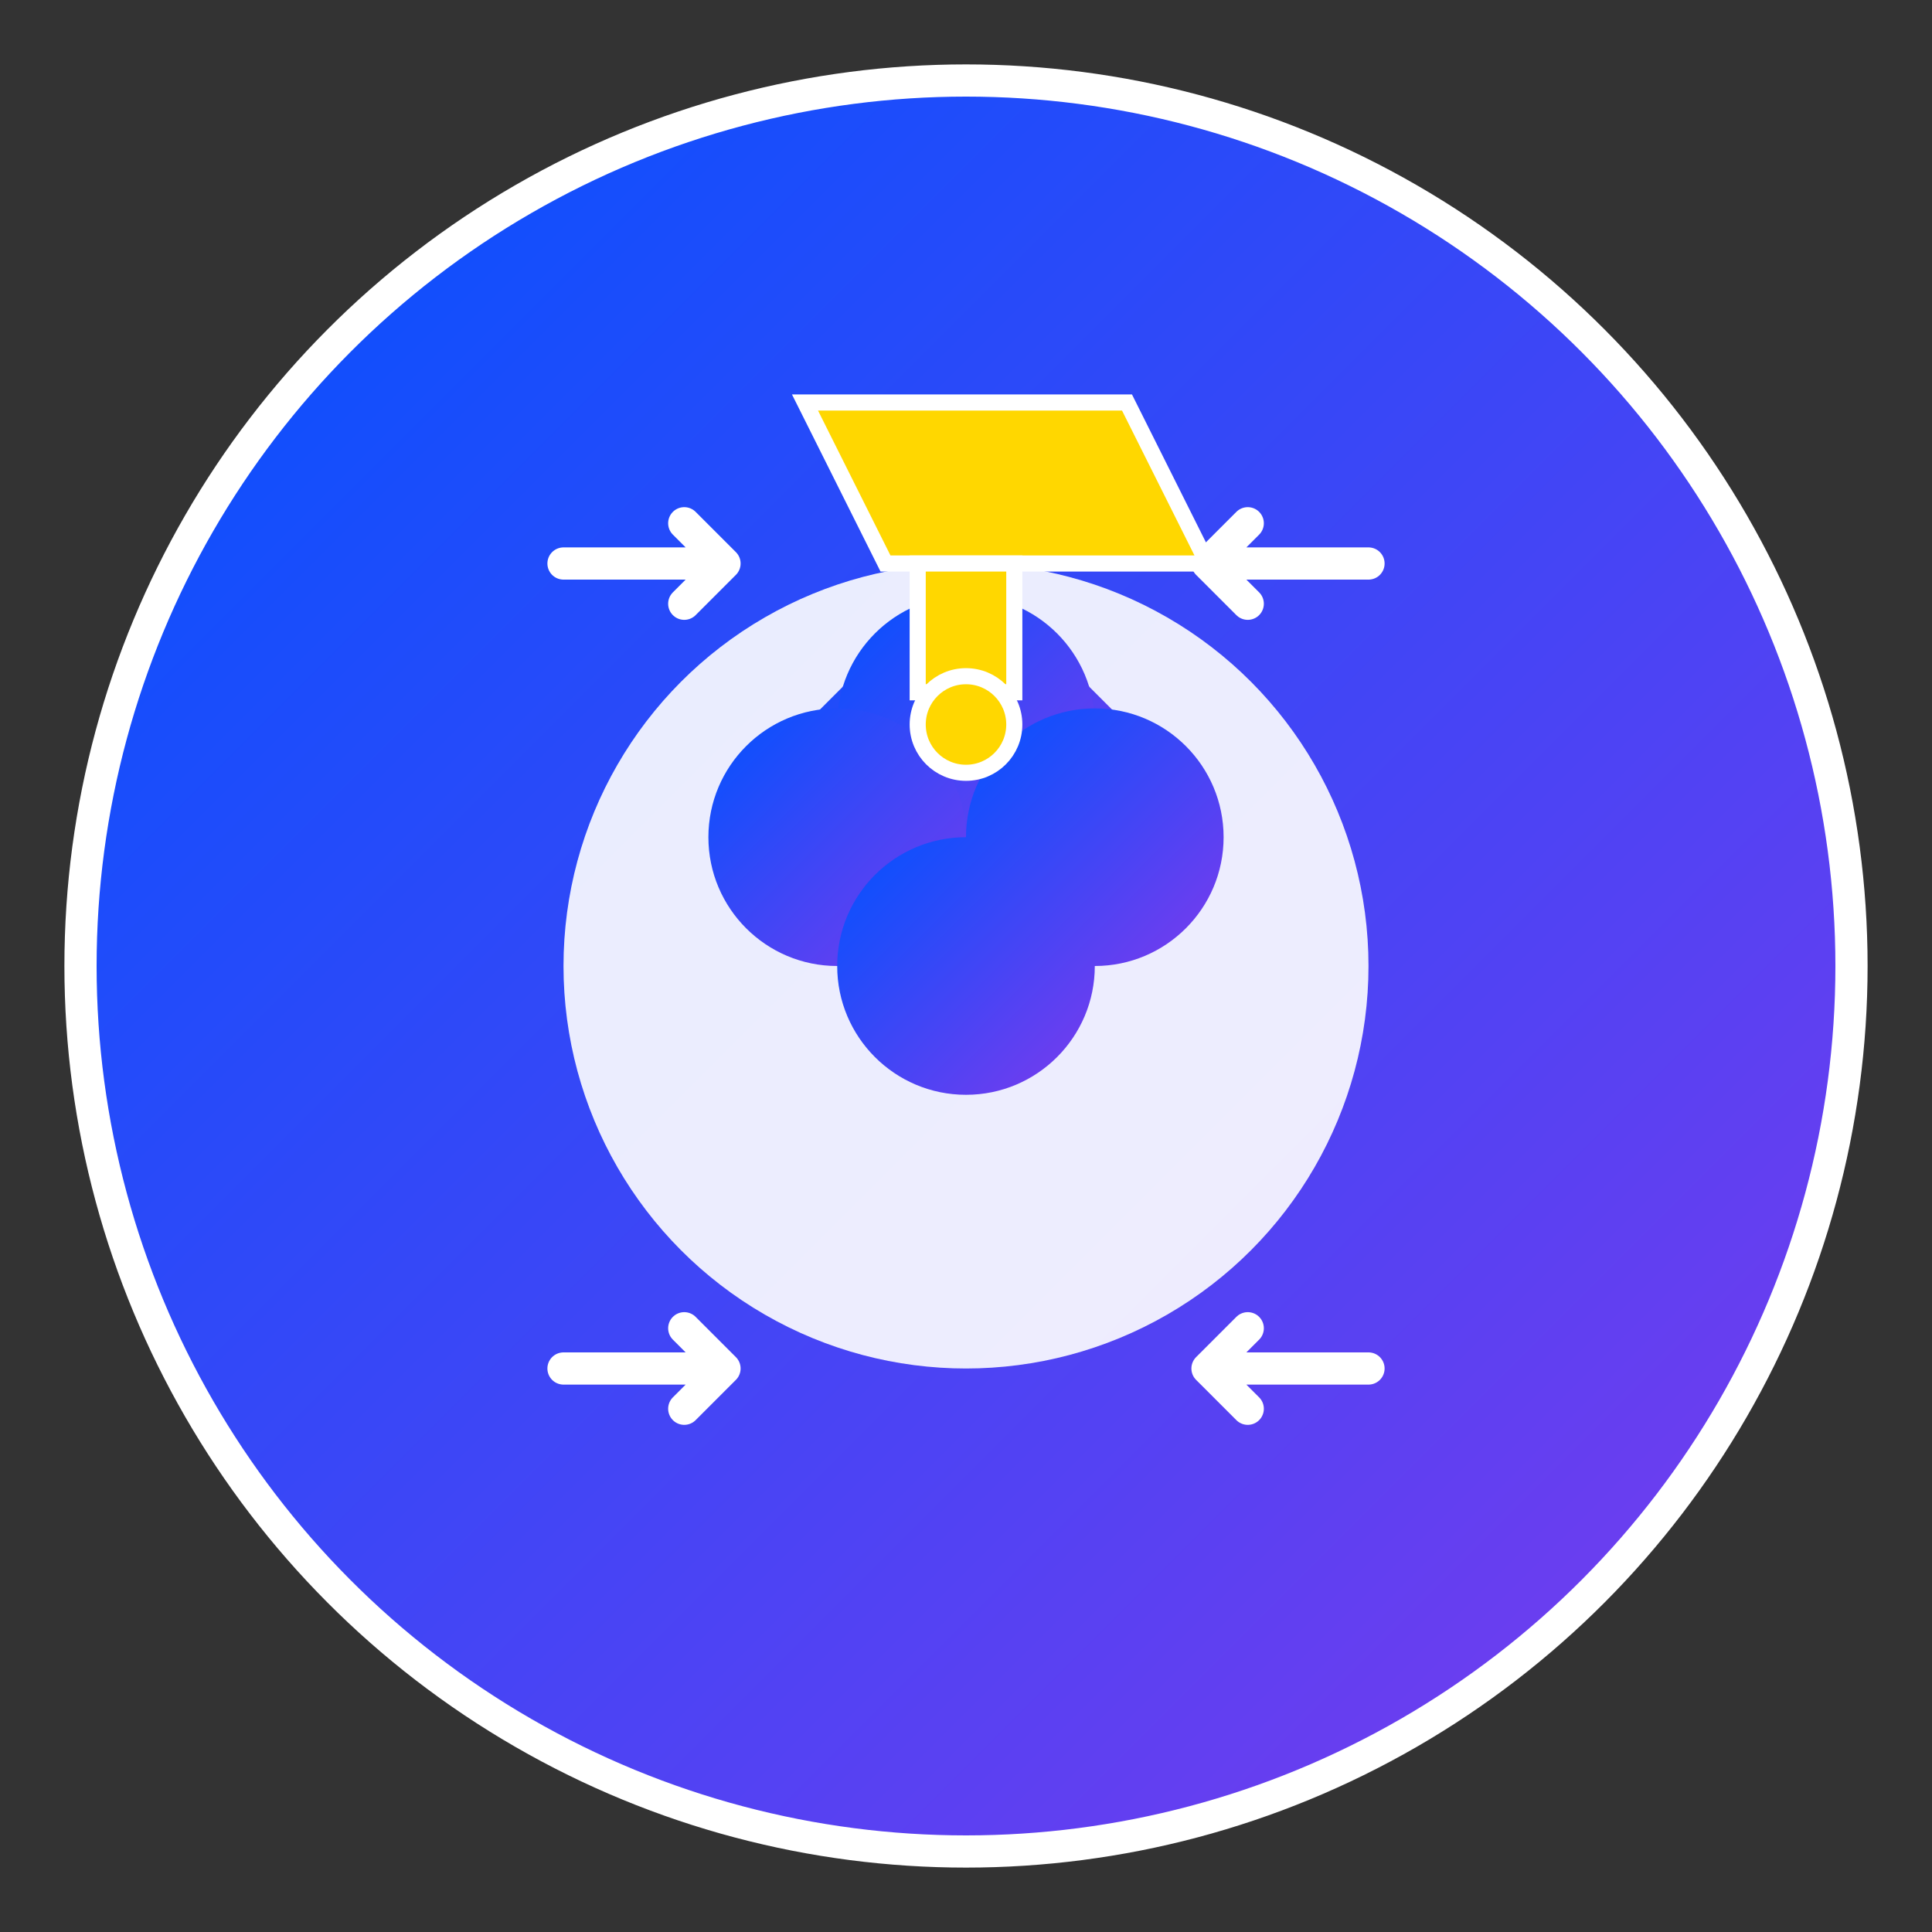 <svg width="120" height="120" viewBox="0 0 120 120" fill="none" xmlns="http://www.w3.org/2000/svg">
  <rect x="0" y="0" width="120" height="120" fill="#333333" stroke="none"/>
  <!-- Background gradient -->
  <defs>
    <linearGradient id="logoGradient" x1="0%" y1="0%" x2="100%" y2="100%">
      <stop offset="0%" style="stop-color:#0052FF;stop-opacity:1" />
      <stop offset="100%" style="stop-color:#7C3AED;stop-opacity:1" />
    </linearGradient>
  </defs>

  <!-- Outer circle -->
  <circle cx="60" cy="60" r="55" fill="url(#logoGradient)" stroke="#ffffff" stroke-width="2"/>

  <!-- Soccer ball -->
  <circle cx="60" cy="60" r="25" fill="#ffffff" opacity="0.9"/>

  <!-- Soccer ball pattern -->
  <path d="M60 35 L70 45 L60 55 L50 45 Z" fill="url(#logoGradient)"/>
  <circle cx="60" cy="45" r="8" fill="url(#logoGradient)"/>
  <circle cx="52" cy="52" r="8" fill="url(#logoGradient)"/>
  <circle cx="68" cy="52" r="8" fill="url(#logoGradient)"/>
  <circle cx="60" cy="60" r="8" fill="url(#logoGradient)"/>

  <!-- Prediction arrows -->
  <path d="M35 35 L45 35 L42.5 32.5 M42.5 37.5 L45 35" stroke="#ffffff" stroke-width="2" stroke-linecap="round" stroke-linejoin="round"/>
  <path d="M85 35 L75 35 L77.5 32.5 M77.5 37.5 L75 35" stroke="#ffffff" stroke-width="2" stroke-linecap="round" stroke-linejoin="round"/>
  <path d="M35 85 L45 85 L42.5 87.5 M42.5 82.5 L45 85" stroke="#ffffff" stroke-width="2" stroke-linecap="round" stroke-linejoin="round"/>
  <path d="M85 85 L75 85 L77.5 87.5 M77.5 82.5 L75 85" stroke="#ffffff" stroke-width="2" stroke-linecap="round" stroke-linejoin="round"/>

  <!-- Trophy icon -->
  <path d="M50 25 L70 25 L75 35 L55 35 Z" fill="#FFD700" stroke="#ffffff" stroke-width="1"/>
  <rect x="57" y="35" width="6" height="8" fill="#FFD700" stroke="#ffffff" stroke-width="1"/>
  <circle cx="60" cy="45" r="3" fill="#FFD700" stroke="#ffffff" stroke-width="1"/>
</svg>
